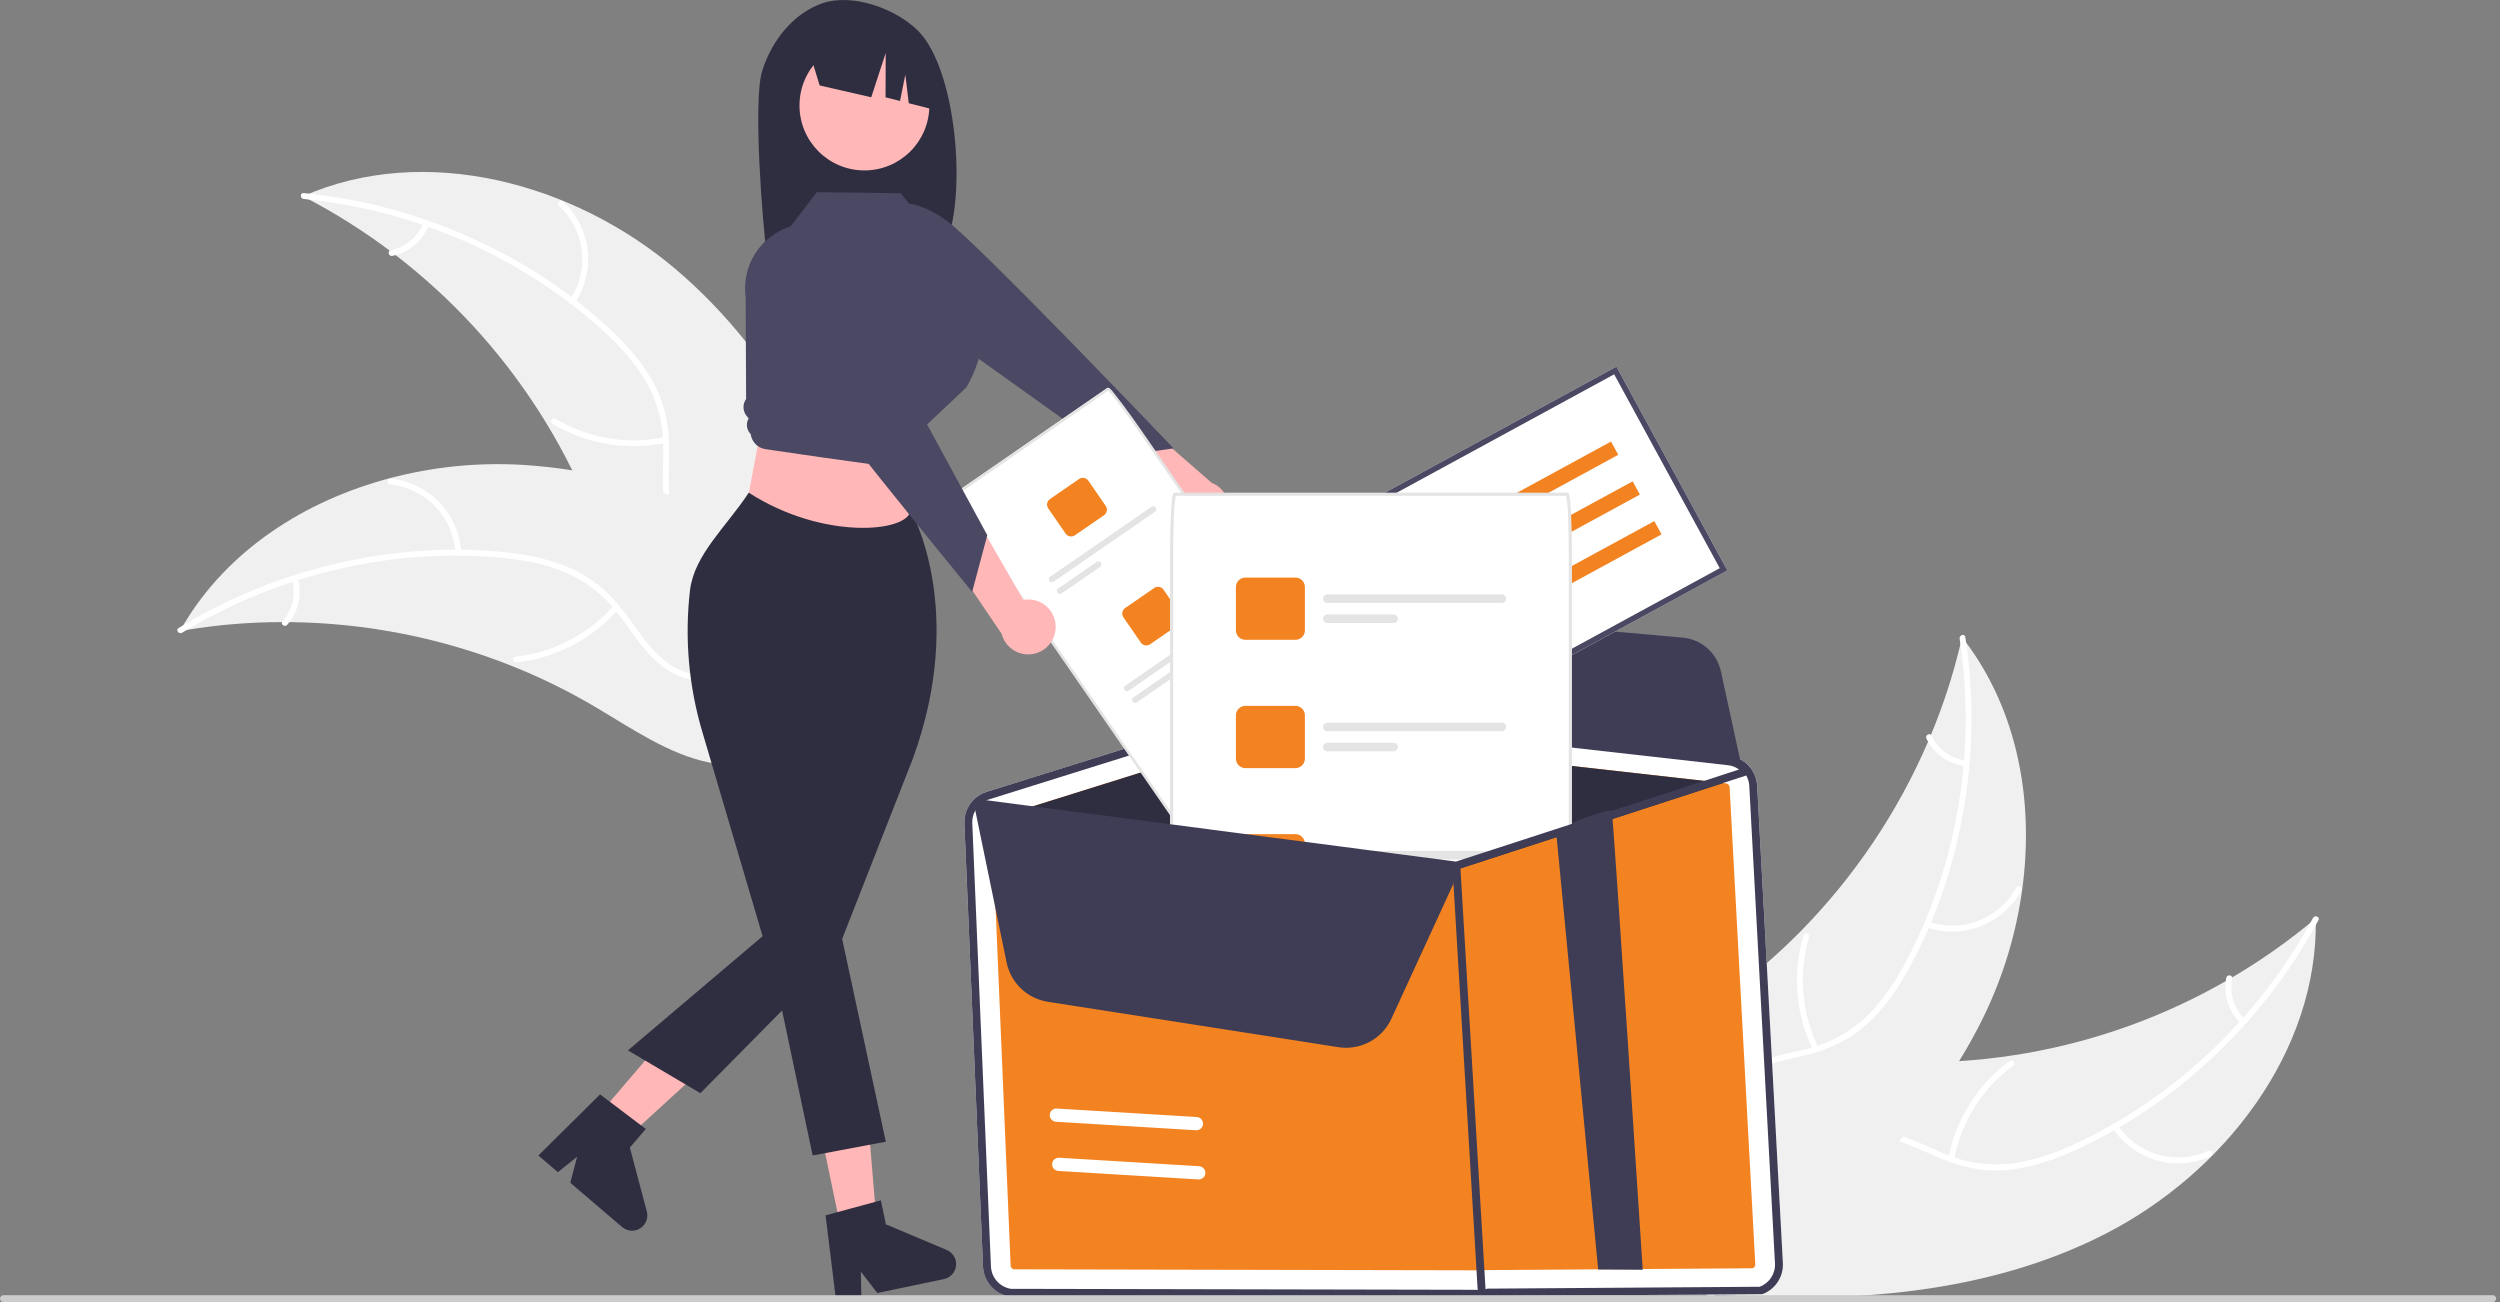 <svg width="480" height="250" viewBox="0 0 480 250" fill="none" xmlns="http://www.w3.org/2000/svg">
<rect x="0" y="0" width="480" height="250" fill="#808080" stroke="none"/>
<g clip-path="url(#clip0_2267_8495)">
<path d="M146.342 13.613C148.151 7.848 152.265 2.56 157.954 0.611C163.643 -1.338 171.974 1.631 176.252 5.894C184.076 13.691 185.985 40.479 180.61 48.944C179.54 48.887 175.851 48.846 174.769 48.805L173.238 43.703V48.755C164.792 48.494 155.998 48.657 147.2 48.826C146.411 42.833 144.533 19.378 146.342 13.613Z" fill="#2F2E41"/>
<path d="M229.958 102.815C229.198 102.713 228.469 102.446 227.824 102.032C227.178 101.619 226.631 101.069 226.221 100.421C225.812 99.773 225.549 99.043 225.451 98.282C225.354 97.522 225.425 96.749 225.658 96.019L210.75 84.835L219.867 81.567L232.626 92.689C233.827 93.162 234.812 94.06 235.395 95.212C235.978 96.363 236.119 97.689 235.79 98.937C235.461 100.185 234.685 101.269 233.611 101.984C232.536 102.699 231.236 102.995 229.958 102.815Z" fill="#FFB7B7"/>
<path d="M170.734 44.196L172.161 39.15C172.161 39.15 175.718 37.99 181.787 42.392C187.857 46.794 225.324 86.089 225.324 86.089L214.169 87.648L180.078 63.294L170.734 44.196Z" fill="#4A4862"/>
<path d="M404.148 236.942C426.965 225.291 445.131 201.93 444.63 176.315C423.299 194.236 396.315 204.035 368.455 203.977C357.71 203.915 345.766 202.728 337.415 209.49C332.219 213.697 329.496 220.362 328.689 226.998C327.883 233.635 328.788 240.348 329.692 246.972L329.131 248.544C354.691 250.298 381.331 248.594 404.148 236.942Z" fill="#F0F0F0"/>
<path d="M444.096 176.253C434.157 194.733 418.25 210.157 399.288 219.213C395.188 221.171 390.859 222.8 386.332 223.393C381.916 223.936 377.434 223.287 373.353 221.513C369.514 219.935 365.771 217.877 361.616 217.259C357.236 216.609 353.049 218.043 349.653 220.811C345.499 224.198 342.808 228.875 340.337 233.541C337.592 238.721 334.823 244.145 329.976 247.684C329.388 248.113 330.088 249 330.675 248.571C339.109 242.414 341.139 231.318 348.045 223.871C351.267 220.395 355.556 217.87 360.432 218.26C364.695 218.601 368.557 220.72 372.43 222.352C376.496 224.064 380.62 225.012 385.053 224.662C389.587 224.304 393.989 222.841 398.121 220.996C407.459 216.744 416.07 211.049 423.639 204.122C432.322 196.263 439.596 186.978 445.147 176.666C445.49 176.028 444.437 175.619 444.096 176.253Z" fill="white"/>
<path d="M405.606 216.594C407.593 219.585 410.579 221.771 414.03 222.763C417.48 223.756 421.171 223.489 424.444 222.011C425.105 221.71 424.668 220.668 424.006 220.97C420.961 222.352 417.523 222.6 414.311 221.669C411.1 220.739 408.327 218.691 406.493 215.896C406.094 215.288 405.209 215.991 405.606 216.594Z" fill="white"/>
<path d="M375.193 222.569C376.578 215.362 380.63 208.941 386.539 204.587C387.125 204.156 386.425 203.27 385.84 203.7C379.699 208.242 375.497 214.933 374.072 222.436C373.937 223.152 375.059 223.281 375.193 222.569Z" fill="white"/>
<path d="M430.958 195.644C429.948 194.647 429.201 193.415 428.785 192.058C428.369 190.702 428.296 189.263 428.573 187.871C428.717 187.158 427.595 187.029 427.452 187.738C427.153 189.277 427.235 190.866 427.691 192.366C428.148 193.866 428.965 195.231 430.071 196.343C430.166 196.456 430.301 196.529 430.449 196.546C430.596 196.564 430.744 196.525 430.864 196.437C430.981 196.344 431.056 196.208 431.074 196.06C431.091 195.911 431.05 195.762 430.958 195.644Z" fill="white"/>
<path d="M376.716 122.351C376.613 122.793 376.51 123.236 376.399 123.683C374.986 129.629 373.092 135.45 370.737 141.089C370.562 141.528 370.378 141.97 370.19 142.403C364.37 155.929 356.09 168.257 345.769 178.76C341.659 182.935 337.237 186.792 332.541 190.297C326.056 195.137 318.639 199.868 314.26 206.376C313.796 207.05 313.374 207.752 312.996 208.478L327.256 247.738C327.333 247.811 327.401 247.888 327.479 247.961L327.976 249.555C328.231 249.391 328.492 249.215 328.747 249.052C328.895 248.957 329.04 248.854 329.188 248.76C329.286 248.694 329.384 248.628 329.476 248.574C329.508 248.552 329.541 248.53 329.565 248.511C329.657 248.458 329.736 248.398 329.819 248.348C331.279 247.371 332.735 246.383 334.187 245.382C334.196 245.379 334.196 245.379 334.202 245.367C345.242 237.717 355.742 229.078 364.596 219.119C364.862 218.82 365.137 218.517 365.397 218.199C369.363 213.689 372.954 208.861 376.133 203.765C377.866 200.969 379.455 198.088 380.896 195.131C384.603 187.484 387.085 179.302 388.25 170.884C390.57 154.103 387.498 136.766 377.491 123.367C377.234 123.024 376.981 122.69 376.716 122.351Z" fill="#F0F0F0"/>
<path d="M376.251 122.62C379.441 143.359 376.027 165.251 366.339 183.898C364.244 187.93 361.769 191.837 358.511 195.036C355.312 198.129 351.343 200.309 347.016 201.35C343.001 202.401 338.773 203.011 335.084 205.02C331.195 207.137 328.716 210.803 327.671 215.058C326.392 220.263 327.06 225.618 327.896 230.831C328.823 236.62 329.879 242.618 328.139 248.362C327.928 249.058 329.02 249.344 329.231 248.65C332.258 238.656 327.199 228.574 328.228 218.469C328.709 213.754 330.613 209.156 334.74 206.532C338.35 204.237 342.71 203.604 346.784 202.575C351.062 201.494 354.925 199.769 358.254 196.82C361.659 193.804 364.292 189.985 366.481 186.025C371.376 177.007 374.823 167.276 376.696 157.188C378.897 145.686 379.115 133.892 377.339 122.317C377.228 121.601 376.141 121.908 376.251 122.62Z" fill="white"/>
<path d="M369.806 178.003C373.193 179.194 376.893 179.143 380.246 177.857C383.598 176.572 386.385 174.137 388.108 170.987C388.454 170.348 387.478 169.78 387.131 170.419C385.532 173.356 382.937 175.624 379.812 176.814C376.688 178.005 373.241 178.039 370.093 176.911C369.409 176.667 369.125 177.76 369.806 178.003Z" fill="white"/>
<path d="M349.12 201.085C345.887 194.496 345.256 186.93 347.352 179.896C347.561 179.199 346.469 178.913 346.261 179.609C344.092 186.932 344.765 194.804 348.145 201.654C348.467 202.306 349.441 201.734 349.12 201.085Z" fill="white"/>
<path d="M377.434 146.012C376.028 145.824 374.69 145.29 373.541 144.457C372.392 143.625 371.467 142.52 370.851 141.241C370.537 140.585 369.563 141.158 369.875 141.81C370.563 143.219 371.585 144.438 372.853 145.361C374.121 146.284 375.595 146.882 377.147 147.104C377.292 147.137 377.443 147.114 377.571 147.039C377.7 146.964 377.794 146.844 377.837 146.702C377.874 146.557 377.853 146.403 377.777 146.274C377.702 146.145 377.579 146.051 377.434 146.012Z" fill="white"/>
<path d="M129.714 51.671C110.169 35.108 81.61 27.35 58.168 37.685C82.927 50.461 102.369 71.583 113.054 97.313C117.138 107.251 120.647 118.73 130.105 123.829C135.99 127.002 143.189 126.946 149.624 125.132C156.059 123.318 161.903 119.896 167.668 116.509L169.334 116.42C161.101 92.159 149.26 68.234 129.714 51.671Z" fill="#F0F0F0"/>
<path d="M58.317 38.202C79.2 40.25 99.563 48.983 115.228 62.989C118.615 66.018 121.787 69.384 124.079 73.333C126.283 77.199 127.411 81.584 127.347 86.034C127.371 90.184 126.914 94.432 127.946 98.504C129.034 102.796 131.972 106.106 135.834 108.173C140.561 110.701 145.914 111.38 151.172 111.863C157.01 112.399 163.082 112.863 168.216 115.972C168.838 116.348 169.386 115.361 168.765 114.985C159.833 109.576 148.812 111.979 139.278 108.478C134.829 106.844 130.845 103.86 129.326 99.21C127.997 95.145 128.464 90.764 128.477 86.562C128.49 82.15 127.775 77.98 125.744 74.024C123.665 69.978 120.618 66.48 117.324 63.379C109.8 56.401 101.227 50.65 91.917 46.336C81.319 41.354 69.947 38.221 58.293 37.073C57.572 37.002 57.6 38.132 58.317 38.202Z" fill="white"/>
<path d="M110.376 58.168C112.369 55.182 113.236 51.584 112.822 48.017C112.407 44.451 110.738 41.148 108.113 38.698C107.58 38.204 106.788 39.009 107.322 39.504C109.77 41.78 111.324 44.857 111.703 48.179C112.083 51.501 111.262 54.849 109.389 57.619C108.983 58.221 109.972 58.767 110.376 58.168Z" fill="white"/>
<path d="M127.611 83.928C120.426 85.428 112.94 84.165 106.645 80.39C106.022 80.016 105.474 81.003 106.096 81.377C112.654 85.293 120.447 86.591 127.921 85.014C128.633 84.863 128.32 83.778 127.611 83.928Z" fill="white"/>
<path d="M81.272 42.85C80.742 44.166 79.892 45.33 78.801 46.237C77.71 47.144 76.41 47.766 75.019 48.047C74.305 48.188 74.619 49.273 75.328 49.133C76.864 48.815 78.298 48.127 79.506 47.128C80.714 46.128 81.659 44.848 82.259 43.399C82.327 43.267 82.342 43.115 82.301 42.972C82.26 42.83 82.167 42.708 82.04 42.632C81.909 42.559 81.755 42.542 81.611 42.583C81.467 42.624 81.345 42.72 81.272 42.85Z" fill="white"/>
<path d="M34.549 121.152C34.997 121.076 35.445 121 35.9 120.931C41.931 119.943 48.033 119.446 54.144 119.446C54.617 119.438 55.096 119.438 55.567 119.444C70.291 119.601 84.858 122.49 98.528 127.964C103.965 130.148 109.228 132.742 114.272 135.724C121.238 139.842 128.462 144.862 136.155 146.394C136.956 146.563 137.766 146.682 138.582 146.751L169.312 118.46C169.349 118.361 169.394 118.268 169.432 118.168L170.71 117.095C170.461 116.923 170.199 116.75 169.949 116.578C169.805 116.478 169.654 116.384 169.51 116.283C169.411 116.218 169.313 116.154 169.228 116.09C169.195 116.068 169.162 116.046 169.136 116.032C169.051 115.968 168.965 115.917 168.886 115.86C167.422 114.889 165.949 113.926 164.467 112.972C164.46 112.965 164.46 112.965 164.447 112.965C153.132 105.726 141.114 99.368 128.512 95.037C128.133 94.906 127.748 94.769 127.354 94.651C121.663 92.731 115.825 91.278 109.897 90.308C106.65 89.788 103.378 89.432 100.095 89.242C91.61 88.768 83.103 89.632 74.886 91.802C58.507 96.129 43.694 105.646 35.188 120.045C34.971 120.414 34.76 120.776 34.549 121.152Z" fill="#F0F0F0"/>
<path d="M34.978 121.478C52.884 110.54 74.401 105.253 95.342 107.005C99.869 107.383 104.429 108.162 108.636 109.935C112.723 111.694 116.265 114.517 118.893 118.108C121.41 121.407 123.603 125.074 126.879 127.704C130.331 130.476 134.67 131.35 138.998 130.674C144.294 129.848 148.977 127.167 153.466 124.387C158.45 121.3 163.578 118.014 169.549 117.406C170.272 117.332 170.115 116.214 169.393 116.287C159.004 117.346 151.651 125.9 141.931 128.845C137.395 130.219 132.418 130.235 128.406 127.437C124.897 124.991 122.633 121.212 120.113 117.85C117.467 114.319 114.385 111.419 110.382 109.484C106.286 107.505 101.747 106.547 97.249 106.054C87.042 105.013 76.734 105.582 66.703 107.743C55.241 110.145 44.275 114.491 34.279 120.591C33.66 120.969 34.363 121.853 34.978 121.478Z" fill="white"/>
<path d="M88.565 106.076C88.358 102.492 86.884 99.097 84.406 96.499C81.928 93.901 78.606 92.268 75.036 91.893C74.313 91.819 74.165 92.939 74.888 93.013C78.214 93.356 81.308 94.877 83.611 97.301C85.913 99.725 87.274 102.893 87.446 106.232C87.484 106.957 88.603 106.798 88.565 106.076Z" fill="white"/>
<path d="M117.837 116.267C113.003 121.79 106.265 125.289 98.967 126.065C98.243 126.141 98.4 127.26 99.122 127.183C106.716 126.361 113.72 122.706 118.738 116.948C119.215 116.398 118.312 115.721 117.837 116.267Z" fill="white"/>
<path d="M56.106 111.368C56.475 112.738 56.498 114.179 56.173 115.56C55.847 116.941 55.184 118.22 54.242 119.282C53.758 119.825 54.662 120.502 55.143 119.963C56.178 118.785 56.909 117.372 57.272 115.846C57.635 114.321 57.618 112.73 57.225 111.212C57.2 111.066 57.12 110.935 57.001 110.846C56.883 110.756 56.735 110.715 56.588 110.731C56.44 110.752 56.306 110.831 56.216 110.951C56.126 111.07 56.086 111.22 56.106 111.368Z" fill="white"/>
<path d="M337.373 150.809C337.292 149.383 336.708 148.032 335.726 146.995C334.743 145.958 333.426 145.302 332.006 145.144L244.651 135.288C243.813 135.192 242.965 135.273 242.16 135.524L222.121 141.799L210.623 145.402L189.404 152.044C188.123 152.447 187.012 153.263 186.245 154.365C185.478 155.467 185.099 156.792 185.166 158.133L188.748 243.272C188.824 244.655 189.37 245.972 190.295 247.003C191.22 248.035 192.47 248.72 193.837 248.946L283.03 249.14C283.449 249.208 283.874 249.231 284.298 249.208C284.915 249.178 285.525 249.053 286.104 248.839L338.371 248.477C339.589 248.029 340.63 247.2 341.339 246.113C342.049 245.026 342.389 243.74 342.309 242.444L337.373 150.809Z" fill="white"/>
<path d="M194.679 243.71L283.871 243.903C284.002 243.925 284.136 243.913 284.26 243.867L336.52 243.509C336.673 243.454 336.804 243.35 336.893 243.214C336.983 243.077 337.025 242.915 337.014 242.753L332.083 151.116C332.071 150.939 331.998 150.771 331.876 150.642C331.754 150.513 331.59 150.43 331.414 150.408L330.826 150.339L244.055 140.558C244.015 140.553 243.975 140.552 243.935 140.555C243.87 140.557 243.805 140.567 243.742 140.585L194.866 155.891L190.987 157.103C190.828 157.155 190.691 157.257 190.596 157.394C190.5 157.531 190.453 157.696 190.46 157.863L194.043 242.998C194.052 243.172 194.119 243.337 194.235 243.467C194.351 243.596 194.507 243.682 194.679 243.71Z" fill="#F38321"/>
<path d="M194.865 155.891L243.742 140.585C243.804 140.567 243.869 140.557 243.934 140.555C243.974 140.552 244.014 140.553 244.054 140.558L330.825 150.339L309.927 157.139L302.106 159.68L279.851 166.917C279.785 166.934 279.718 166.948 279.65 166.957C279.607 166.953 279.564 166.95 279.513 166.947L194.865 155.891Z" fill="#2F2E41"/>
<path d="M193.837 248.95L283.03 249.143C283.449 249.21 283.875 249.23 284.299 249.203C284.917 249.175 285.527 249.053 286.109 248.842L338.369 248.484C339.587 248.034 340.628 247.204 341.338 246.116C342.048 245.029 342.389 243.742 342.31 242.446L337.372 150.81C337.309 149.736 336.964 148.699 336.371 147.802C336.289 147.684 336.207 147.565 336.118 147.456C335.504 146.652 334.694 146.02 333.767 145.618C333.207 145.372 332.614 145.213 332.007 145.145L331.903 145.131L244.655 135.286C244.3 135.25 243.942 135.24 243.585 135.255C243.1 135.288 242.621 135.38 242.158 135.529L222.121 141.796L210.625 145.405L189.402 152.047C188.534 152.317 187.738 152.782 187.075 153.405C187.023 153.446 186.974 153.491 186.929 153.541C186.896 153.573 186.866 153.608 186.839 153.645C186.27 154.24 185.829 154.943 185.542 155.714C185.255 156.485 185.127 157.305 185.167 158.127L188.743 243.272C188.82 244.657 189.366 245.974 190.292 247.006C191.218 248.039 192.469 248.724 193.837 248.95ZM186.678 158.056C186.637 157.205 186.839 156.359 187.26 155.618C187.386 155.382 187.534 155.159 187.705 154.953C188.168 154.383 188.764 153.934 189.44 153.646C189.574 153.588 189.71 153.538 189.85 153.497L225.583 142.313L242.613 136.97C242.728 136.931 242.836 136.91 242.944 136.881C243.206 136.819 243.473 136.783 243.742 136.772C243.987 136.753 244.234 136.759 244.477 136.791L331.829 146.65C331.898 146.659 331.959 146.669 332.028 146.678C332.829 146.797 333.581 147.133 334.204 147.649C334.693 148.042 335.093 148.534 335.379 149.092C335.665 149.65 335.829 150.262 335.862 150.889L340.793 242.534C340.853 243.504 340.598 244.468 340.068 245.283C339.537 246.098 338.759 246.72 337.848 247.059L285.579 247.419C284.84 247.69 284.044 247.766 283.267 247.64L194.075 247.456C193.051 247.284 192.116 246.769 191.423 245.996C190.73 245.223 190.321 244.237 190.262 243.201L186.678 158.056Z" fill="#3F3D56"/>
<path d="M284.569 249.371C284.369 249.381 284.174 249.312 284.025 249.179C283.876 249.046 283.786 248.859 283.774 248.66L278.859 166.241C278.847 166.041 278.915 165.844 279.048 165.693C279.182 165.543 279.369 165.452 279.57 165.44L279.577 165.44C279.776 165.43 279.972 165.499 280.12 165.632C280.269 165.765 280.359 165.952 280.371 166.151L285.287 248.57C285.299 248.77 285.23 248.967 285.097 249.117C284.964 249.268 284.776 249.359 284.576 249.371L284.569 249.371Z" fill="#3F3D56"/>
<path d="M315.405 243.796L306.847 243.738L298.727 159.185C298.727 159.185 309.006 154.981 309.456 155.696C309.731 156.122 315.373 243.272 315.405 243.796Z" fill="#3F3D56"/>
<path d="M334.648 148.37L334.03 147.865C333.394 147.342 332.62 147.015 331.801 146.926L244.451 137.067C243.969 137.014 243.482 137.041 243.008 137.147L242.681 137.228L242.615 135.921L257.102 119.896C257.964 118.946 259.035 118.208 260.229 117.739C261.424 117.271 262.71 117.084 263.989 117.194L323.041 122.419C324.805 122.569 326.474 123.282 327.802 124.453C329.131 125.623 330.048 127.19 330.418 128.921L334.648 148.37Z" fill="#3F3D56"/>
<path d="M202.62 212.855C202.714 212.84 202.808 212.835 202.902 212.841L229.787 214.47C230.124 214.49 230.438 214.644 230.662 214.896C230.886 215.148 231 215.479 230.979 215.816C230.959 216.152 230.806 216.467 230.554 216.691C230.301 216.914 229.97 217.028 229.634 217.008L202.749 215.379C202.437 215.36 202.143 215.226 201.923 215.004C201.703 214.782 201.572 214.487 201.556 214.174C201.54 213.862 201.64 213.555 201.836 213.311C202.033 213.068 202.312 212.905 202.62 212.855Z" fill="white"/>
<path d="M203.072 222.299C203.165 222.284 203.259 222.279 203.354 222.285L230.238 223.914C230.575 223.935 230.889 224.088 231.113 224.34C231.337 224.593 231.451 224.924 231.431 225.26C231.41 225.597 231.257 225.911 231.005 226.135C230.752 226.359 230.421 226.473 230.085 226.453L203.2 224.823C202.888 224.804 202.594 224.671 202.374 224.449C202.154 224.226 202.023 223.931 202.008 223.619C201.992 223.306 202.091 222.999 202.288 222.756C202.484 222.512 202.763 222.35 203.072 222.299Z" fill="white"/>
<path d="M331.661 109.527L279.802 137.762L258.496 98.63L310.355 70.394L331.661 109.527Z" fill="white"/>
<path d="M331.661 109.527L279.802 137.762L258.496 98.63L310.355 70.394L331.661 109.527ZM280.237 136.289L330.188 109.092L309.92 71.868L259.969 99.064L280.237 136.289Z" fill="#4A4862"/>
<path d="M309.317 84.777L271.139 105.564L272.524 108.109L310.703 87.322L309.317 84.777Z" fill="#F38321"/>
<path d="M313.474 92.412L275.295 113.199L276.681 115.744L314.859 94.957L313.474 92.412Z" fill="#F38321"/>
<path d="M317.632 100.048L279.453 120.835L280.839 123.38L319.018 102.593L317.632 100.048Z" fill="#F38321"/>
<path d="M213.486 75.042C212.95 74.442 212.768 74.381 212.577 74.512L183.066 94.873C182.878 95.003 182.867 95.195 183.232 95.9C184.197 97.393 185.376 99.156 186.666 101.027L224.636 156.059C228.195 161.218 231.287 165.279 231.528 165.113L261.039 144.751C261.28 144.585 258.581 140.253 255.022 135.094L217.052 80.062C215.765 78.196 214.538 76.472 213.486 75.042Z" fill="white"/>
<path d="M217.417 80.193C216.747 79.252 216.107 78.38 215.536 77.62C214.849 76.71 214.285 75.988 213.858 75.472C213.717 75.304 213.595 75.16 213.486 75.042C212.95 74.442 212.768 74.381 212.577 74.512L183.066 94.873C182.878 95.003 182.867 95.195 183.232 95.9C183.307 96.045 183.399 96.215 183.509 96.411C183.838 96.992 184.313 97.775 184.922 98.743C185.94 100.355 187.28 102.369 188.693 104.416L224.75 156.676C226.387 159.05 227.975 161.251 229.219 162.879C231.292 165.588 231.444 165.483 231.674 165.324L261.185 144.963C261.416 144.804 261.568 144.699 259.77 141.8C258.691 140.059 257.196 137.793 255.559 135.42L219.502 83.16C218.794 82.135 218.089 81.13 217.417 80.193ZM189.115 104.125C187.707 102.083 186.37 100.074 185.358 98.47C184.751 97.51 184.282 96.73 183.958 96.157C183.775 95.855 183.616 95.538 183.48 95.211L212.746 75.019C213.004 75.262 213.243 75.523 213.461 75.802C213.673 76.055 213.919 76.359 214.198 76.716C214.476 77.073 214.785 77.478 215.127 77.931C216.266 79.447 217.669 81.408 219.079 83.451L255.136 135.711C258.558 140.671 260.529 143.94 260.773 144.623L231.503 164.818C230.951 164.348 228.595 161.345 225.173 156.385L189.115 104.125Z" fill="#E4E4E4"/>
<path d="M207.175 91.969L201.588 95.824C201.308 96.018 201.116 96.314 201.054 96.649C200.993 96.984 201.067 97.329 201.26 97.61L204.599 102.449C204.793 102.729 205.089 102.92 205.424 102.982C205.759 103.043 206.104 102.969 206.385 102.777L211.972 98.922C212.251 98.728 212.443 98.431 212.504 98.096C212.565 97.762 212.492 97.416 212.3 97.136L208.961 92.297C208.767 92.017 208.47 91.825 208.136 91.764C207.801 91.703 207.456 91.776 207.175 91.969Z" fill="#F38321"/>
<path d="M221.096 97.293L201.623 110.729C201.56 110.773 201.506 110.828 201.465 110.892C201.423 110.957 201.394 111.028 201.381 111.104C201.367 111.179 201.368 111.256 201.384 111.331C201.4 111.406 201.431 111.477 201.474 111.54C201.518 111.603 201.573 111.657 201.637 111.698C201.702 111.74 201.773 111.768 201.849 111.782C201.924 111.796 202.001 111.795 202.076 111.779C202.151 111.763 202.222 111.732 202.285 111.689L221.758 98.253C221.821 98.209 221.875 98.154 221.917 98.09C221.958 98.025 221.987 97.954 222.001 97.878C222.014 97.803 222.013 97.726 221.997 97.651C221.981 97.576 221.951 97.505 221.907 97.442C221.864 97.379 221.808 97.325 221.744 97.284C221.68 97.242 221.608 97.214 221.533 97.2C221.457 97.186 221.38 97.187 221.305 97.203C221.23 97.219 221.159 97.25 221.096 97.293Z" fill="#E4E4E4"/>
<path d="M210.57 107.875L203.174 112.978C203.111 113.021 203.057 113.077 203.015 113.141C202.974 113.205 202.945 113.277 202.931 113.352C202.918 113.427 202.919 113.505 202.935 113.58C202.951 113.654 202.982 113.725 203.025 113.788C203.068 113.851 203.124 113.905 203.188 113.947C203.252 113.988 203.324 114.017 203.4 114.031C203.475 114.044 203.552 114.043 203.627 114.027C203.702 114.011 203.773 113.981 203.836 113.937L211.232 108.834C211.359 108.746 211.446 108.611 211.474 108.459C211.502 108.307 211.468 108.15 211.381 108.023C211.293 107.896 211.158 107.809 211.006 107.781C210.854 107.753 210.697 107.787 210.57 107.875Z" fill="#E4E4E4"/>
<path d="M221.611 112.89L216.023 116.745C215.743 116.939 215.551 117.235 215.49 117.57C215.428 117.905 215.502 118.25 215.696 118.531L219.035 123.37C219.228 123.65 219.525 123.841 219.86 123.903C220.194 123.964 220.54 123.89 220.82 123.698L226.408 119.843C226.687 119.649 226.878 119.352 226.94 119.017C227.001 118.683 226.928 118.338 226.735 118.057L223.396 113.218C223.203 112.938 222.906 112.746 222.571 112.685C222.236 112.624 221.891 112.697 221.611 112.89Z" fill="#F38321"/>
<path d="M235.53 118.214L216.057 131.65C215.929 131.738 215.842 131.873 215.814 132.025C215.786 132.177 215.82 132.334 215.908 132.461C215.996 132.588 216.13 132.675 216.282 132.703C216.434 132.731 216.591 132.697 216.718 132.61L236.192 119.174C236.255 119.13 236.309 119.075 236.35 119.011C236.392 118.946 236.42 118.875 236.434 118.799C236.448 118.724 236.447 118.647 236.431 118.572C236.415 118.497 236.384 118.426 236.341 118.363C236.297 118.3 236.242 118.246 236.177 118.205C236.113 118.163 236.041 118.135 235.966 118.121C235.891 118.107 235.814 118.108 235.739 118.124C235.664 118.14 235.593 118.171 235.53 118.214Z" fill="#E4E4E4"/>
<path d="M225.006 128.795L217.609 133.899C217.482 133.986 217.395 134.121 217.367 134.273C217.339 134.425 217.373 134.582 217.461 134.709C217.548 134.837 217.683 134.924 217.835 134.952C217.987 134.979 218.144 134.946 218.271 134.858L225.668 129.755C225.731 129.711 225.784 129.656 225.826 129.592C225.867 129.527 225.896 129.456 225.91 129.38C225.924 129.305 225.922 129.228 225.906 129.153C225.89 129.078 225.86 129.007 225.816 128.944C225.773 128.881 225.717 128.827 225.653 128.786C225.589 128.744 225.517 128.716 225.442 128.702C225.366 128.688 225.289 128.689 225.214 128.705C225.139 128.721 225.069 128.752 225.006 128.795Z" fill="#E4E4E4"/>
<path d="M236.044 133.811L230.457 137.666C230.177 137.86 229.985 138.156 229.923 138.491C229.862 138.826 229.936 139.171 230.129 139.452L233.468 144.291C233.662 144.571 233.959 144.762 234.293 144.824C234.628 144.885 234.973 144.811 235.254 144.619L240.841 140.764C241.121 140.57 241.312 140.273 241.373 139.938C241.435 139.604 241.361 139.259 241.169 138.978L237.83 134.139C237.636 133.859 237.339 133.667 237.005 133.606C236.67 133.545 236.325 133.618 236.044 133.811Z" fill="#F38321"/>
<path d="M249.965 139.135L230.492 152.571C230.429 152.615 230.375 152.67 230.334 152.734C230.292 152.799 230.264 152.87 230.25 152.946C230.236 153.021 230.237 153.098 230.253 153.173C230.269 153.248 230.3 153.319 230.343 153.382C230.387 153.445 230.442 153.499 230.507 153.54C230.571 153.582 230.643 153.61 230.718 153.624C230.793 153.638 230.87 153.637 230.945 153.621C231.02 153.605 231.091 153.574 231.154 153.531L250.627 140.095C250.755 140.007 250.842 139.872 250.87 139.72C250.898 139.568 250.864 139.411 250.776 139.284C250.688 139.157 250.554 139.07 250.402 139.042C250.25 139.014 250.093 139.048 249.965 139.135Z" fill="#E4E4E4"/>
<path d="M239.439 149.716L232.043 154.82C231.98 154.863 231.926 154.919 231.884 154.983C231.843 155.047 231.814 155.119 231.801 155.194C231.787 155.269 231.788 155.347 231.804 155.422C231.82 155.496 231.851 155.567 231.894 155.63C231.938 155.693 231.993 155.747 232.057 155.789C232.122 155.83 232.193 155.859 232.269 155.873C232.344 155.886 232.421 155.885 232.496 155.869C232.571 155.853 232.642 155.822 232.705 155.779L240.101 150.676C240.228 150.588 240.315 150.453 240.343 150.301C240.371 150.149 240.338 149.992 240.25 149.865C240.162 149.738 240.027 149.651 239.875 149.623C239.723 149.595 239.566 149.629 239.439 149.716Z" fill="#E4E4E4"/>
<path d="M301.384 99.609C301.267 96.745 301.089 94.898 300.884 94.898H225.576C225.37 94.898 225.192 96.745 225.075 99.609C224.997 101.606 224.947 104.097 224.947 106.795V159.266L225.253 159.305L237.634 160.918L250.537 162.608L256.433 163.376L269.042 165.022L279.515 166.39C279.565 166.396 279.609 166.396 279.654 166.402C279.721 166.39 279.787 166.379 279.849 166.363L283.97 165.022L288.725 163.476L301.206 159.416L301.512 159.316V106.795C301.512 104.097 301.462 101.606 301.384 99.609Z" fill="white"/>
<path d="M301.634 98.369C301.595 97.623 301.556 97.023 301.511 96.544C301.48 96.045 301.41 95.548 301.3 95.059C301.178 94.592 301.039 94.592 300.883 94.592H225.575C225.419 94.592 225.28 94.592 225.158 95.059C225.05 95.573 224.98 96.093 224.947 96.617C224.908 97.084 224.869 97.662 224.83 98.369C224.707 100.621 224.641 103.614 224.641 106.795V159.221L224.947 159.266L225.252 159.305V106.795C225.252 104.025 225.303 101.678 225.375 99.826C225.388 98.276 225.513 96.73 225.747 95.198H300.716C300.951 96.728 301.075 98.273 301.089 99.82C301.155 101.672 301.205 104.02 301.205 106.795V159.416L301.817 159.216V106.795C301.817 103.614 301.751 100.621 301.634 98.369Z" fill="#E4E4E4"/>
<path d="M248.719 110.894H239.114C238.875 110.894 238.639 110.94 238.418 111.031C238.198 111.122 237.997 111.255 237.828 111.424C237.659 111.592 237.525 111.792 237.434 112.012C237.342 112.233 237.295 112.469 237.295 112.707V121.028C237.295 121.267 237.341 121.503 237.433 121.724C237.524 121.945 237.658 122.146 237.827 122.315C237.996 122.484 238.196 122.618 238.417 122.709C238.638 122.8 238.875 122.847 239.114 122.847H248.719C249.201 122.846 249.664 122.655 250.005 122.314C250.346 121.973 250.538 121.51 250.538 121.028V112.707C250.536 112.226 250.344 111.765 250.003 111.425C249.662 111.085 249.2 110.894 248.719 110.894Z" fill="#F38321"/>
<path d="M288.341 114.114H254.858C254.64 114.114 254.431 114.201 254.276 114.355C254.122 114.51 254.035 114.719 254.035 114.938C254.035 115.156 254.122 115.365 254.276 115.52C254.431 115.674 254.64 115.761 254.858 115.761H288.341C288.559 115.761 288.769 115.674 288.923 115.52C289.077 115.365 289.164 115.156 289.164 114.938C289.164 114.719 289.077 114.51 288.923 114.355C288.769 114.201 288.559 114.114 288.341 114.114Z" fill="#E4E4E4"/>
<path d="M267.573 117.98H254.858C254.64 117.98 254.431 118.067 254.276 118.221C254.122 118.375 254.035 118.585 254.035 118.803C254.035 119.021 254.122 119.231 254.276 119.385C254.431 119.539 254.64 119.626 254.858 119.626H267.573C267.791 119.626 268 119.539 268.155 119.385C268.309 119.231 268.396 119.021 268.396 118.803C268.396 118.585 268.309 118.375 268.155 118.221C268 118.067 267.791 117.98 267.573 117.98Z" fill="#E4E4E4"/>
<path d="M248.719 135.522H239.114C238.631 135.522 238.169 135.714 237.828 136.055C237.487 136.396 237.295 136.858 237.295 137.341V145.661C237.295 146.144 237.487 146.606 237.828 146.947C238.169 147.288 238.631 147.48 239.114 147.48H248.719C249.201 147.479 249.663 147.287 250.004 146.946C250.345 146.605 250.537 146.143 250.538 145.661V137.341C250.537 136.859 250.345 136.397 250.004 136.056C249.663 135.715 249.201 135.523 248.719 135.522Z" fill="#F38321"/>
<path d="M288.342 138.742H254.859C254.64 138.742 254.43 138.829 254.275 138.984C254.12 139.139 254.033 139.349 254.033 139.568C254.033 139.787 254.12 139.997 254.275 140.152C254.43 140.307 254.64 140.394 254.859 140.394H288.342C288.561 140.394 288.771 140.307 288.926 140.152C289.081 139.997 289.168 139.787 289.168 139.568C289.168 139.349 289.081 139.139 288.926 138.984C288.771 138.829 288.561 138.742 288.342 138.742Z" fill="#E4E4E4"/>
<path d="M267.574 142.608H254.859C254.64 142.608 254.43 142.695 254.275 142.85C254.12 143.005 254.033 143.215 254.033 143.434C254.033 143.653 254.12 143.863 254.275 144.018C254.43 144.173 254.64 144.26 254.859 144.26H267.574C267.793 144.26 268.003 144.173 268.158 144.018C268.312 143.863 268.4 143.653 268.4 143.434C268.4 143.215 268.312 143.005 268.158 142.85C268.003 142.695 267.793 142.608 267.574 142.608Z" fill="#E4E4E4"/>
<path d="M250.277 161.04C250.116 160.77 249.888 160.547 249.615 160.391C249.342 160.236 249.034 160.155 248.72 160.156H239.114C238.825 160.155 238.539 160.224 238.282 160.356C238.024 160.489 237.802 160.681 237.635 160.918L250.538 162.608V161.969C250.539 161.641 250.448 161.319 250.277 161.04Z" fill="#F38321"/>
<path d="M288.342 163.376H256.434L269.042 165.022H283.97L288.726 163.476C288.609 163.409 288.477 163.374 288.342 163.376Z" fill="#E4E4E4"/>
<path d="M335.255 148.871C335.194 148.91 335.129 148.942 335.061 148.965L332.296 149.861L309.927 157.141L302.107 159.677L301.817 159.772L301.206 159.972L288.725 164.032L283.969 165.578L279.848 166.919C279.787 166.936 279.72 166.947 279.653 166.958C279.609 166.952 279.564 166.952 279.514 166.947L269.041 165.578L256.432 163.932L250.537 163.165L237.633 161.474L225.253 159.861L224.947 159.822L224.641 159.777L187.704 154.955L187.393 154.911C187.321 154.904 187.251 154.883 187.187 154.85C187.038 154.783 186.915 154.67 186.835 154.528C186.755 154.386 186.722 154.222 186.742 154.06C186.757 153.924 186.809 153.795 186.892 153.687C186.926 153.654 186.953 153.62 186.987 153.593C187.015 153.576 187.048 153.543 187.081 153.526C187.231 153.423 187.413 153.379 187.593 153.404L189.44 153.648L224.641 158.248L224.947 158.287L225.253 158.326L243.49 160.712L250.275 161.596L268.135 163.932L279.542 165.423L284.131 163.932L298.725 159.188L301.206 158.381L301.511 158.281L301.817 158.181L309.454 155.701L332.169 148.309L334.204 147.647L334.599 147.519C334.769 147.465 334.953 147.473 335.117 147.541C335.282 147.61 335.418 147.734 335.5 147.892C335.52 147.929 335.537 147.968 335.55 148.008C335.6 148.165 335.598 148.333 335.545 148.488C335.492 148.643 335.39 148.777 335.255 148.871Z" fill="#3F3D56"/>
<path d="M258.452 201.175C257.963 201.175 257.476 201.137 256.993 201.062L201.149 192.341C199.232 192.035 197.452 191.154 196.046 189.815C194.641 188.475 193.675 186.74 193.277 184.84L187.045 154.589L187.429 154.636L280.783 165.921L267.134 195.62C266.366 197.277 265.141 198.68 263.603 199.664C262.065 200.648 260.278 201.172 258.452 201.175Z" fill="#3F3D56"/>
<path d="M161.515 236.222L168.316 234.804L166.084 207.899L156.047 209.992L161.515 236.222Z" fill="#FFB7B7"/>
<path d="M158.51 233.347L160.543 249.865L160.547 249.898L160.706 249.865L165.374 248.89L165.286 244.155L168.44 248.254L171.46 247.627V247.623L177.558 246.351L178.052 246.251L179.934 245.858L181.239 245.586C181.728 245.483 182.182 245.257 182.56 244.93C182.937 244.603 183.225 244.186 183.396 243.717C183.568 243.248 183.617 242.743 183.54 242.25C183.463 241.756 183.261 241.291 182.954 240.897C182.719 240.599 182.429 240.347 182.101 240.156C182.059 240.136 182.017 240.11 181.975 240.09H181.971C181.908 240.056 181.846 240.027 181.779 239.998L181.666 239.947L179.671 239.107L179.662 239.102L174.396 236.886L170.088 235.07L169.13 230.465L167.98 230.779L160.785 232.728L158.51 233.347Z" fill="#2F2E41"/>
<path d="M114.777 214.256L120.059 218.769L139.979 200.546L132.185 193.885L114.777 214.256Z" fill="#FFB7B7"/>
<path d="M107.113 225.059L110.806 222.092L109.496 227.093L119.435 235.586C119.725 235.836 120.062 236.026 120.426 236.144C120.701 236.233 120.987 236.282 121.276 236.288C121.732 236.3 122.184 236.204 122.597 236.011C123.009 235.817 123.371 235.529 123.654 235.171C123.936 234.814 124.132 234.395 124.224 233.948C124.317 233.502 124.305 233.04 124.188 232.599L120.934 220.334L123.992 216.758L123.04 216.041L117.096 211.542L115.215 210.121L103.367 221.854L107.113 225.059Z" fill="#2F2E41"/>
<path d="M141.492 106.823L174.232 105.563L175.464 72.344L147.799 73.233L141.492 106.823Z" fill="#FFB7B7"/>
<path d="M165.97 32.721C172.856 32.721 178.438 27.138 178.438 20.252C178.438 13.366 172.856 7.784 165.97 7.784C159.084 7.784 153.502 13.366 153.502 20.252C153.502 27.138 159.084 32.721 165.97 32.721Z" fill="#FFB7B7"/>
<path d="M155.211 9.302L169.567 2.114C172.502 3.436 175.03 5.52 176.888 8.149C178.746 10.777 179.867 13.855 180.135 17.064L180.493 21.35L174.482 19.819L173.823 14.339L172.802 19.392L170.028 18.686L170.054 10.177L167.278 18.68L157.369 16.403L155.211 9.302Z" fill="#2F2E41"/>
<path d="M174.861 98.008C174.861 98.008 185.769 116.967 175.238 145.733L160.346 183.707L134.47 209.893L120.564 201.673L146.419 179.752L134.889 140.666C132.234 131.808 131.415 122.501 132.484 113.316C133.315 106.442 139.517 101.079 143.761 94.592C157.93 103.731 174.249 102.261 174.861 98.008Z" fill="#2F2E41"/>
<path d="M160.365 174.105L170.074 219.204L156.029 221.852L148.031 183.939L160.365 174.105Z" fill="#2F2E41"/>
<path d="M156.833 36.89L172.953 37.105L178.2 43.767C180.706 44.358 182.982 45.672 184.747 47.546C186.512 49.421 187.687 51.773 188.126 54.309L188.621 57.17C189.645 63.087 188.558 69.176 185.549 74.373L175.708 83.662L176.135 84.438C176.346 84.821 176.408 85.269 176.309 85.695C176.21 86.121 175.957 86.496 175.599 86.748C175.901 87.509 175.936 88.351 175.699 89.135L175.491 89.823C175.491 89.823 181.009 91.29 146.968 86.237C146.247 86.129 145.58 85.79 145.069 85.27C144.558 84.75 144.23 84.077 144.135 83.354C143.765 82.982 143.521 82.503 143.438 81.985C143.355 81.467 143.436 80.936 143.671 80.467L143.74 80.328L143.391 79.916C143.002 79.458 142.777 78.883 142.752 78.283C142.728 77.683 142.904 77.091 143.254 76.603L143.165 57.096C142.756 54.169 143.4 51.191 144.982 48.695C146.565 46.199 148.983 44.346 151.804 43.467L156.833 36.89Z" fill="#4A4862"/>
<path d="M202.687 120.282C202.679 119.516 202.502 118.76 202.171 118.069C201.839 117.378 201.36 116.767 200.767 116.282C200.174 115.796 199.481 115.446 198.738 115.256C197.995 115.067 197.22 115.043 196.467 115.185L187.187 99.023L182.83 107.672L192.31 121.694C192.634 122.944 193.405 124.032 194.476 124.751C195.548 125.47 196.847 125.771 198.126 125.597C199.405 125.423 200.576 124.786 201.416 123.806C202.257 122.827 202.709 121.573 202.687 120.282Z" fill="#FFB7B7"/>
<path d="M151.737 54.345L146.554 55.145C146.554 55.145 144.968 58.533 148.597 65.095C152.225 71.657 186.651 113.641 186.651 113.641L189.56 102.76L169.551 65.95L151.737 54.345Z" fill="#4A4862"/>
<path d="M478.591 250H0.662C0.487 249.999 0.319 249.929 0.195 249.805C0.071 249.681 0.002 249.513 0.002 249.338C0.002 249.162 0.071 248.994 0.195 248.87C0.319 248.746 0.487 248.676 0.662 248.676H478.591C478.767 248.676 478.935 248.745 479.059 248.869C479.184 248.994 479.253 249.162 479.253 249.338C479.253 249.513 479.184 249.682 479.059 249.806C478.935 249.93 478.767 250 478.591 250Z" fill="#CCCCCC"/>
</g>
<defs>
<clipPath id="clip0_2267_8495">
<rect width="479.253" height="250" fill="white"/>
</clipPath>
</defs>
</svg>
